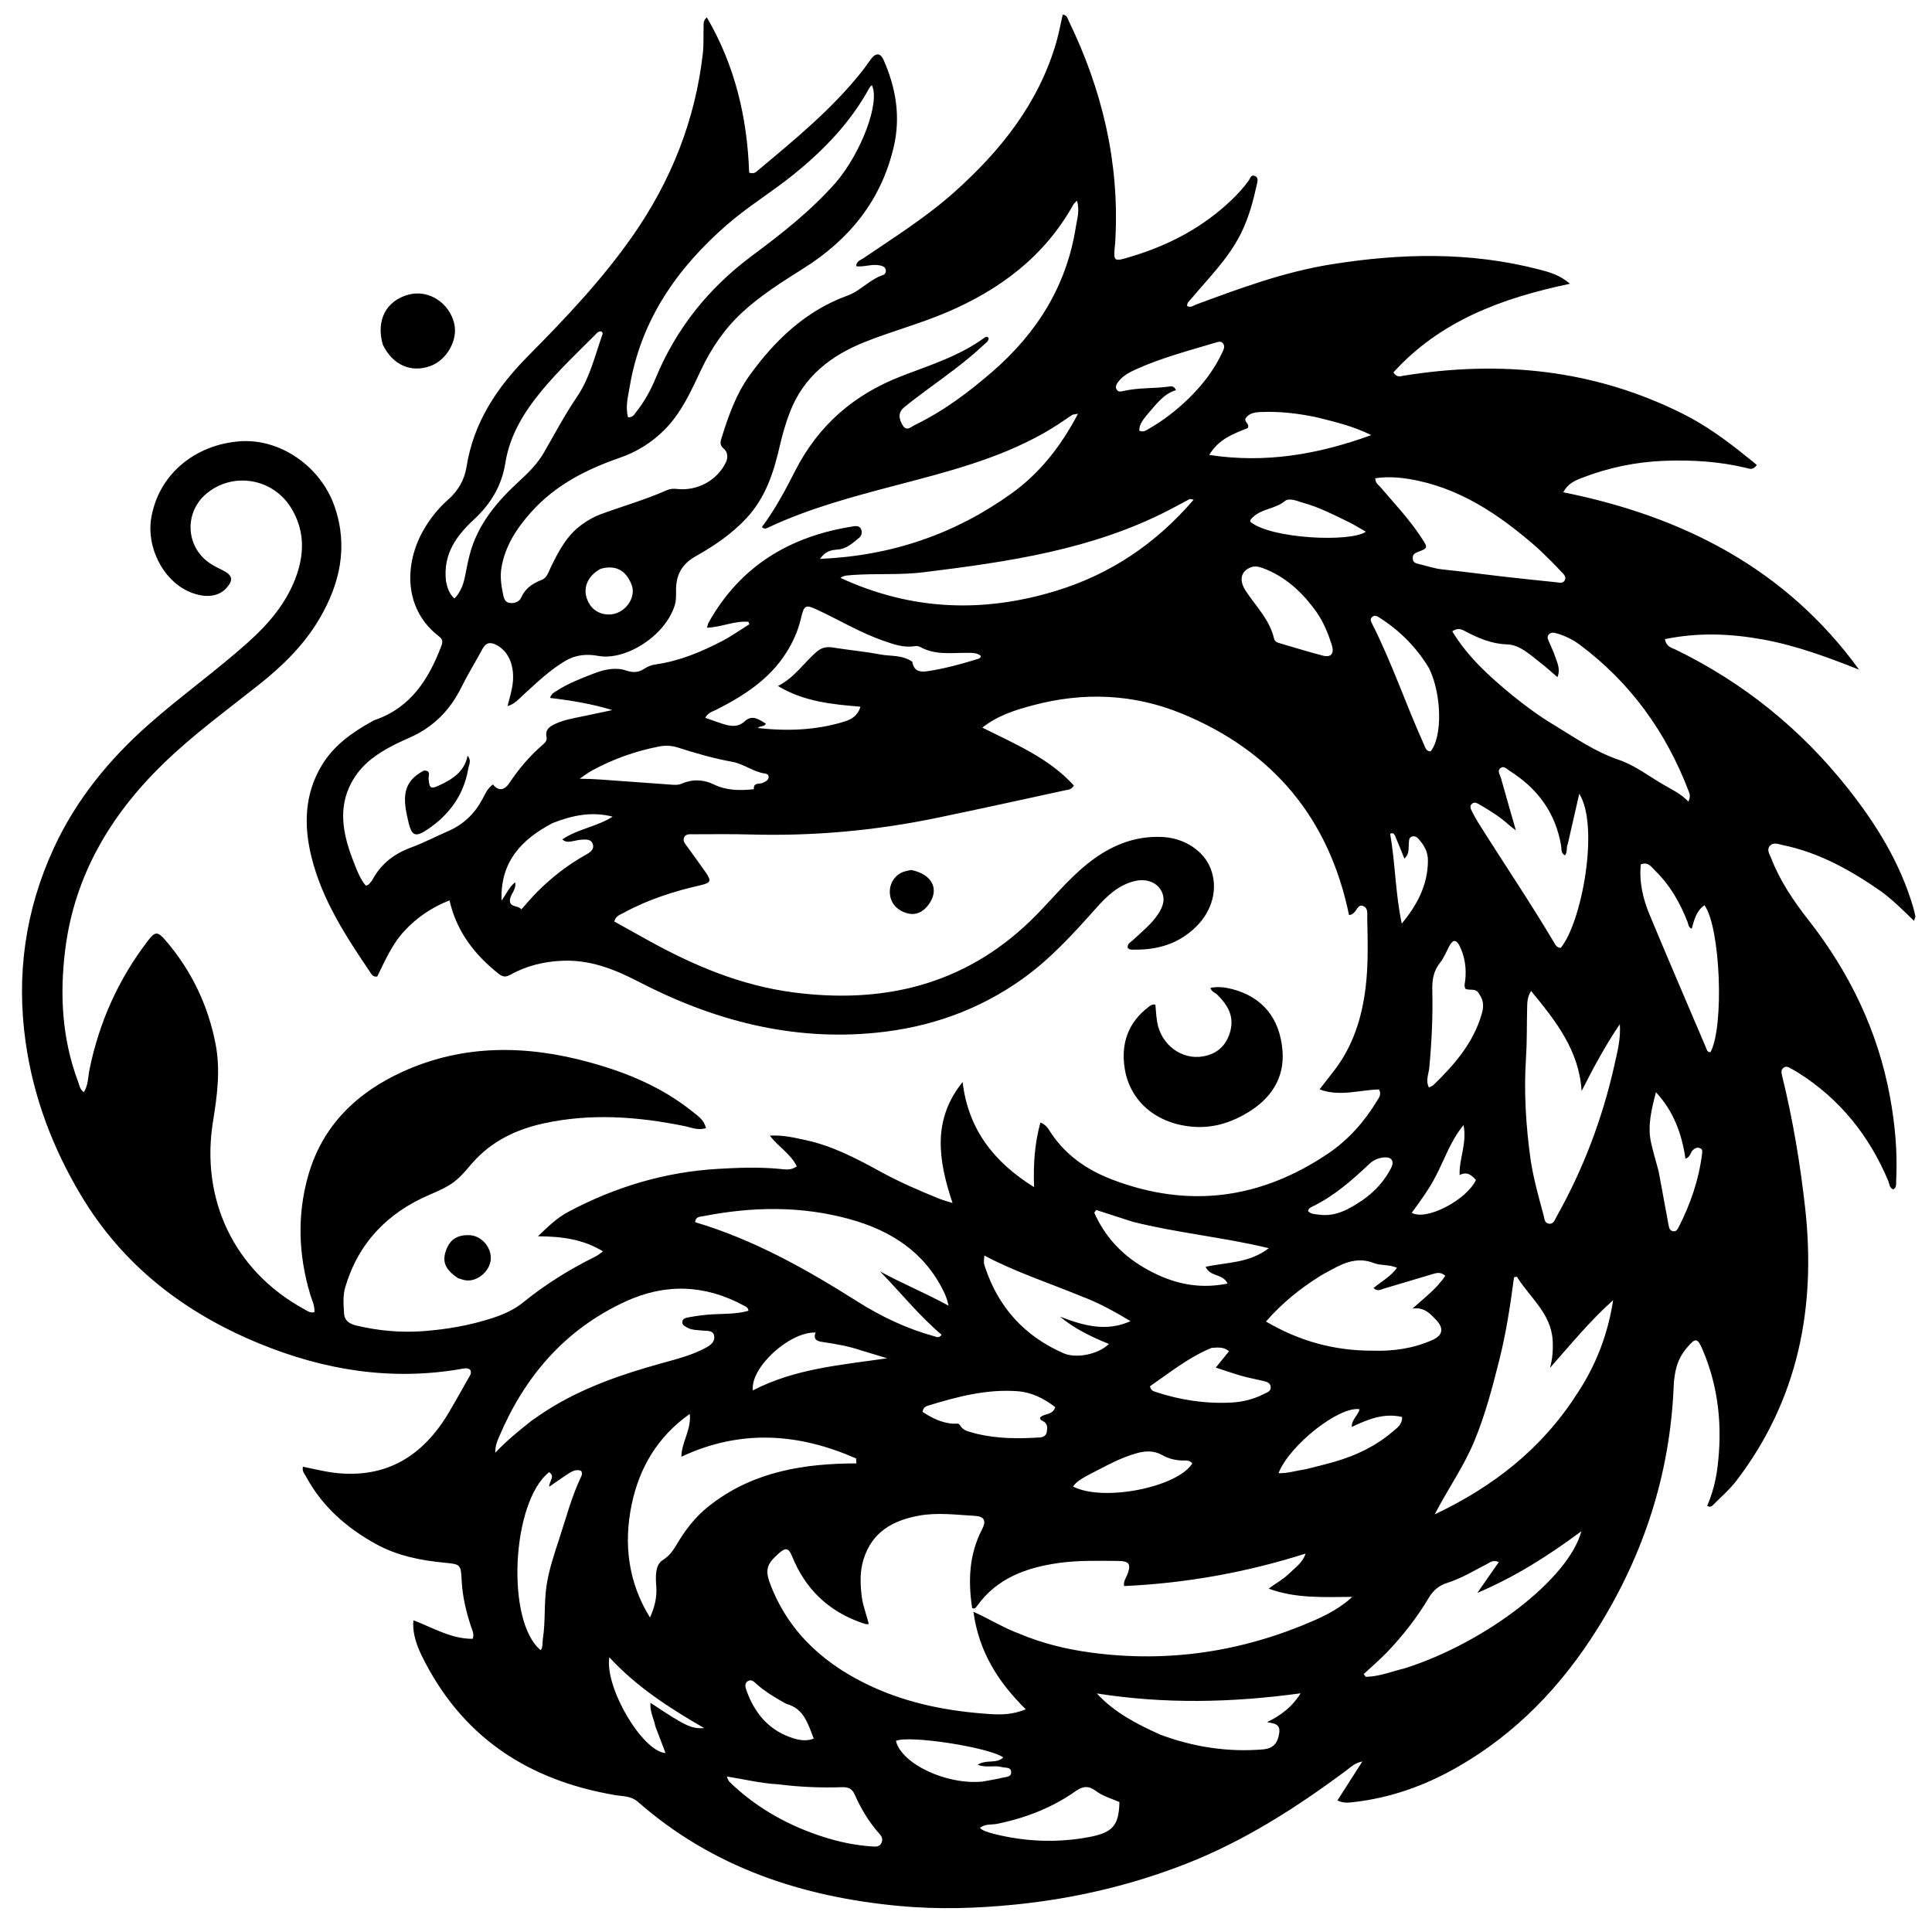 <svg version="1.1" id="Layer_1" xmlns="http://www.w3.org/2000/svg" xmlns:xlink="http://www.w3.org/1999/xlink" x="0px" y="0px"
	 width="100%" viewBox="0 0 1024 1024" enable-background="new 0 0 1024 1024" xml:space="preserve">
<path fill="#000000" opacity="1" stroke="none" 
	d="
M997.338,472.675 
	C981.103,461.315 964.316,451.941 945.008,447.928 
	C942.617,447.431 939.865,446.167 937.989,448.433 
	C936.246,450.538 937.996,452.871 938.822,454.998 
	C943.457,466.93 950.514,477.414 958.357,487.411 
	C980.215,515.273 995.276,546.291 1001.721,581.249 
	C1004.443,596.015 1005.785,610.927 1005.004,625.966 
	C1004.923,627.516 1005.35,629.358 1003.497,630.412 
	C1001.355,629.633 1001.486,627.469 1000.822,625.895 
	C990.684,601.894 975.151,582.414 952.957,568.476 
	C951.969,567.856 950.97,567.246 949.93,566.721 
	C948.481,565.99 946.978,564.679 945.325,565.91 
	C943.72,567.105 944.244,568.962 944.633,570.546 
	C950.262,593.501 954.157,616.782 956.764,640.237 
	C962.61,692.82 953.19,741.702 920.456,784.651 
	C916.801,789.446 912.22,793.36 908.005,797.62 
	C907.346,798.286 906.589,799.116 904.843,798.127 
	C907.619,791.727 909.392,784.904 910.28,777.87 
	C912.978,756.503 911.002,735.691 902.576,715.732 
	C899.61,708.705 898.597,708.96 893.836,714.647 
	C888.711,720.769 887.397,727.427 887.06,735.273 
	C885.081,781.332 871.263,823.853 846.905,862.899 
	C827.823,893.486 803.552,918.945 771.923,936.901 
	C754.924,946.552 736.857,952.97 717.381,955.157 
	C714.821,955.445 712.138,955.867 708.867,954.271 
	C713.154,947.569 717.286,941.109 722.083,933.609 
	C717.974,934.46 716.019,936.552 713.881,938.145 
	C687.338,957.921 659.614,975.726 628.649,987.845 
	C599.517,999.247 569.306,1006.315 538.144,1009.451 
	C517.703,1011.508 497.257,1012.116 476.818,1010.221 
	C425.23,1005.436 377.825,989.867 338.18,955.068 
	C334.457,951.799 330.177,952.14 326.056,951.443 
	C279.48,943.568 244.188,920.179 223.248,876.979 
	C219.904,870.079 218.556,863.742 219.128,858.793 
	C229.476,862.672 239.127,868.715 250.528,868.601 
	C251.494,865.901 250.258,863.955 249.604,861.964 
	C247.048,854.182 245.144,846.262 244.718,838.065 
	C244.25,829.046 244.201,829.101 235.431,828.249 
	C222.776,827.02 210.432,824.568 199.106,818.291 
	C183.617,809.705 170.762,798.446 162.248,782.687 
	C161.425,781.163 159.989,779.755 160.563,777.413 
	C166.249,778.514 171.848,779.982 177.541,780.638 
	C204.987,783.8 224.372,771.519 237.97,748.528 
	C241.446,742.651 244.761,736.68 248.125,730.738 
	C248.923,729.329 250.145,727.995 249.304,726.115 
	C247.88,724.759 246.145,725.271 244.581,725.544 
	C207.511,732.015 171.894,726.249 137.501,712.122 
	C97.927,695.868 65.336,670.947 43.031,633.719 
	C27.965,608.571 17.773,581.692 13.617,552.596 
	C8.491,516.709 13.407,482.178 28.589,449.354 
	C40.359,423.907 57.797,402.547 78.76,384.013 
	C95.743,368.999 114.243,355.828 131.158,340.725 
	C142.507,330.591 152.221,319.277 157.257,304.702 
	C161.462,292.532 161.276,280.547 154.264,269.152 
	C144.664,253.551 123.626,249.909 109.542,261.539 
	C97.563,271.43 98.292,289.688 111.085,298.435 
	C113.272,299.93 115.699,301.092 118.08,302.28 
	C123.323,304.897 123.84,307.46 119.901,311.788 
	C115.495,316.629 107.86,317.181 99.494,313.262 
	C85.964,306.924 77.71,289.675 80.109,274.851 
	C83.879,251.554 103.266,235.662 127.114,233.903 
	C148.508,232.325 170.049,247.208 177.396,268.621 
	C184.641,289.735 180.185,309.433 169.304,327.955 
	C161.29,341.597 150.141,352.623 137.788,362.455 
	C120.456,376.25 102.464,389.3 86.556,404.758 
	C58.665,431.862 39.542,463.938 34.593,503.102 
	C31.58,526.942 32.831,550.643 41.446,573.478 
	C42.128,575.286 42.327,577.398 44.416,578.899 
	C46.804,575.246 46.604,570.981 47.388,567.11 
	C52.507,541.86 62.749,518.996 78.436,498.555 
	C82.137,493.732 83.52,493.532 87.592,498.25 
	C101.382,514.232 110.245,532.622 114.263,553.356 
	C116.943,567.186 115.088,580.824 112.881,594.499 
	C106.325,635.107 123.533,673.341 161.319,693.942 
	C162.847,694.775 164.325,696.11 166.634,695.451 
	C166.933,692.039 165.299,689.034 164.374,685.928 
	C158.202,665.179 157.414,644.269 163.258,623.406 
	C170.761,596.618 189.159,579.006 213.655,567.917 
	C245.69,553.416 278.896,553.851 312.35,563.011 
	C332.136,568.429 350.792,576.155 366.958,589.108 
	C369.881,591.45 373.19,593.524 374.168,597.929 
	C370.017,599.276 366.404,597.576 362.823,596.848 
	C337.957,591.788 313.02,589.945 288.009,595.453 
	C273.569,598.632 260.615,604.828 250.587,616.147 
	C250.256,616.522 249.912,616.886 249.593,617.27 
	C241.576,626.928 238.56,628.563 227.436,633.352 
	C205.315,642.874 189.908,658.806 182.991,682.265 
	C181.65,686.811 182.082,691.525 182.366,696.171 
	C182.613,700.193 185.518,701.763 188.985,702.587 
	C200.736,705.379 212.671,706.443 224.687,705.51 
	C236.812,704.569 248.766,702.522 260.412,698.778 
	C266.514,696.817 272.286,694.358 277.268,690.31 
	C289.093,680.702 301.939,672.728 315.591,666.007 
	C316.74,665.441 317.732,664.555 319.614,663.252 
	C308.935,656.748 297.799,655.349 285.145,655.252 
	C290.678,649.85 295.45,645.354 301.321,642.238 
	C326.063,629.106 352.27,621.2 380.368,619.535 
	C391.373,618.883 402.302,618.496 413.29,619.541 
	C416.121,619.811 419.238,620.482 422.302,618.202 
	C419.244,611.708 412.827,608.167 408.022,601.902 
	C415.214,601.536 421.118,603.01 427.001,604.275 
	C441.352,607.36 454.151,614.143 466.894,621.121 
	C476.833,626.564 487.248,631.054 497.749,635.314 
	C499.701,636.106 501.766,636.621 504.865,637.61 
	C497.279,614.969 494.011,593.494 510.204,573.514 
	C513.163,598.427 526.601,615.826 548.085,629.216 
	C547.62,617.031 548.393,605.975 551.446,594.954 
	C554.827,596.338 555.867,598.759 557.221,600.763 
	C565.288,612.69 576.531,620.284 589.806,625.316 
	C630.276,640.657 668.272,635.438 703.869,611.433 
	C714.63,604.176 723.14,594.561 729.872,583.438 
	C730.871,581.787 732.333,580.156 730.918,577.441 
	C720.71,577.624 710.214,581.43 699.378,577.397 
	C701.973,574.063 704.486,570.848 706.984,567.621 
	C717.073,554.59 721.831,539.607 723.8,523.415 
	C725.297,511.105 724.908,498.819 724.667,486.505 
	C724.623,484.223 725.2,481.381 722.627,480.272 
	C719.872,479.085 719.274,482.258 717.787,483.588 
	C717.035,484.261 716.356,484.995 715.002,484.948 
	C704.444,433.742 674.695,398.088 626.449,378.245 
	C600.717,367.662 574.039,366.661 547.151,373.914 
	C538.07,376.363 529.047,379.079 520.638,385.651 
	C538.517,394.553 556.169,401.982 569.18,416.347 
	C567.725,418.741 565.826,418.596 564.316,418.925 
	C541.732,423.854 519.15,428.802 496.517,433.499 
	C463.962,440.254 431.057,443.226 397.797,442.296 
	C387.638,442.012 377.467,442.15 367.301,442.175 
	C365.544,442.179 363.41,441.859 362.537,444.027 
	C361.806,445.842 363.121,447.181 364.085,448.523 
	C367.389,453.123 370.773,457.667 374.007,462.316 
	C377.216,466.931 376.752,467.951 371.28,469.194 
	C357.096,472.416 343.334,476.824 330.515,483.837 
	C328.693,484.833 326.393,485.354 325.58,488.414 
	C331.406,491.655 337.314,494.943 343.222,498.228 
	C367.414,511.679 392.723,522.347 420.329,525.969 
	C467.806,532.198 510.688,522.283 546.134,488.078 
	C556.44,478.133 565.244,466.695 576.519,457.711 
	C588.093,448.491 600.829,442.914 616.02,443.612 
	C627.447,444.137 637.932,450.682 641.691,460.439 
	C645.736,470.937 642.537,482.681 634.092,491.048 
	C624.942,500.113 613.89,503.459 601.42,503.324 
	C600.157,503.31 598.726,503.662 597.7,502.331 
	C597.427,500.071 599.405,499.321 600.656,498.13 
	C605.235,493.77 610.296,489.862 613.813,484.502 
	C616.492,480.421 618.058,476.096 615.094,471.447 
	C612.551,467.459 607.364,465.673 601.799,466.91 
	C592.85,468.901 586.663,474.941 580.844,481.464 
	C568.855,494.902 556.77,508.244 542.004,518.785 
	C518.684,535.432 492.633,544.582 464.183,547.388 
	C419.215,551.824 377.683,540.693 338.125,520.155 
	C325.612,513.658 312.685,508.625 298.139,509.218 
	C288.293,509.619 279.013,511.875 270.453,516.649 
	C267.73,518.167 266.218,517.682 263.948,515.859 
	C251.406,505.784 241.97,493.675 238.253,477.211 
	C228.683,480.975 220.888,486.361 214.251,493.516 
	C207.7,500.578 204.018,509.391 199.94,517.581 
	C198.017,517.837 197.25,516.857 196.615,515.916 
	C183.54,496.556 170.667,477.074 165.015,453.944 
	C160.921,437.193 161.428,420.829 170.541,405.649 
	C176.814,395.202 186.452,388.324 196.912,382.514 
	C197.495,382.19 198.067,381.817 198.69,381.603 
	C217.647,375.095 227.154,360.113 233.856,342.554 
	C234.665,340.434 234.827,338.942 232.778,337.379 
	C213.858,322.947 214.2,298.979 224.39,281.07 
	C227.892,274.917 232.255,269.477 237.521,264.812 
	C242.858,260.085 246.18,254.371 247.293,247.33 
	C250.994,223.917 263.433,205.312 279.7,188.89 
	C299.651,168.748 319.154,148.224 335.425,124.889 
	C355.703,95.808 368.461,63.8 372.499,28.487 
	C373.065,23.54 372.78,18.498 372.922,13.501 
	C372.958,12.211 372.825,10.831 374.637,9.208 
	C389.697,34.954 396.09,62.704 397.065,91.494 
	C399.784,92.41 400.839,91.051 401.901,90.162 
	C421.449,73.791 441.218,57.643 457.135,37.468 
	C458.679,35.51 460.022,33.395 461.54,31.415 
	C464.314,27.797 466.653,27.895 468.495,32.133 
	C474.883,46.836 477.429,61.977 473.68,77.925 
	C466.997,106.348 450.102,127.013 425.785,142.309 
	C414.508,149.401 403.206,156.527 393.364,165.612 
	C383.937,174.314 376.898,184.743 371.44,196.34 
	C366.196,207.483 361.168,218.76 352.26,227.734 
	C345.42,234.624 337.496,239.52 328.347,242.688 
	C310.664,248.81 294.27,257.187 281.573,271.381 
	C273.953,279.899 267.739,289.245 265.774,300.923 
	C264.972,305.69 265.671,310.219 266.59,314.769 
	C267.001,316.805 267.51,319.272 270.229,319.594 
	C272.719,319.889 275.27,318.959 276.22,316.776 
	C278.407,311.751 282.328,309.221 287.143,307.328 
	C289.997,306.206 290.75,303.075 291.969,300.584 
	C296.167,292.01 300.509,283.61 308.619,277.879 
	C311.641,275.743 314.758,273.895 318.221,272.618 
	C329.919,268.304 341.955,264.92 353.377,259.843 
	C355.094,259.08 356.842,258.936 358.736,259.152 
	C369.587,260.388 380.254,254.621 384.847,244.821 
	C385.916,242.54 385.667,239.513 383.678,237.881 
	C381.251,235.888 381.819,234.08 382.554,231.746 
	C386.152,220.32 390.119,208.962 397.14,199.195 
	C410.629,180.429 426.933,164.764 449.155,156.682 
	C456.165,154.132 460.946,148.104 467.982,145.786 
	C469.119,145.412 469.765,144.236 469.445,142.914 
	C469.072,141.37 467.723,140.986 466.412,140.687 
	C462.275,139.744 458.207,141.618 453.836,141.122 
	C453.789,138.462 456.047,137.93 457.525,136.927 
	C473.933,125.8 490.782,115.222 505.612,101.998 
	C530.343,79.945 550.579,54.679 559.954,22.113 
	C560.643,19.718 561.162,17.273 561.72,14.842 
	C562.262,12.482 562.752,10.11 563.265,7.739 
	C565.567,8.009 565.807,9.756 566.404,10.985 
	C584.184,47.586 593.35,86.038 591.174,126.908 
	C591.139,127.573 591.109,128.24 591.043,128.903 
	C590.03,139.096 589.97,138.902 600.098,135.824 
	C619.861,129.816 637.644,120.42 652.66,106.073 
	C656.042,102.842 659.18,99.407 661.911,95.598 
	C662.698,94.501 662.979,92.414 665.094,93.241 
	C666.945,93.966 666.621,95.662 666.303,97.12 
	C664.276,106.4 661.882,115.522 657.54,124.103 
	C650.885,137.254 640.49,147.454 631.212,158.55 
	C630.385,159.539 629.172,160.324 629.166,162.147 
	C630.957,163.323 632.507,161.948 634.051,161.375 
	C657.467,152.691 680.867,144.053 705.715,140.087 
	C742.556,134.207 779.228,133.354 815.649,142.8 
	C821.047,144.2 826.553,145.634 832.133,150.398 
	C796.033,157.971 763.329,170.059 738.527,197.392 
	C740.419,200.273 742.203,199.415 743.988,199.127 
	C795.318,190.841 844.853,195.76 891.86,219.27 
	C904.009,225.346 914.906,233.262 925.402,241.791 
	C927.327,243.355 929.343,244.808 931.156,246.487 
	C928.974,249.398 927.188,248.415 925.759,248.068 
	C911.404,244.581 896.824,243.691 882.133,244.239 
	C867.041,244.801 852.434,247.879 838.351,253.327 
	C834.673,254.749 830.997,256.355 828.556,260.913 
	C892.209,273.738 946.542,301.476 985.347,354.923 
	C968.748,348.366 952.209,342.218 934.699,338.996 
	C917.302,335.795 899.993,335.118 882.436,338.765 
	C883.187,342.891 886.03,343.288 888.116,344.304 
	C924.246,361.89 954.678,386.567 979.561,418.04 
	C994.532,436.976 1007.097,457.32 1013.99,480.732 
	C1014.458,482.323 1014.853,483.942 1015.177,485.568 
	C1015.259,485.981 1014.94,486.474 1014.467,488.077 
	C1008.772,482.522 1003.525,477.307 997.338,472.675 
M186.147,453.424 
	C188.337,458.928 190.023,464.69 193.849,469.43 
	C194.664,469.084 195.234,469.011 195.523,468.687 
	C196.295,467.825 197.073,466.925 197.626,465.918 
	C202.181,457.617 209.113,452.408 217.959,449.16 
	C224.661,446.699 231.025,443.329 237.591,440.482 
	C245.722,436.957 251.638,431.198 255.776,423.396 
	C257.208,420.695 258.47,417.721 261.281,415.793 
	C264.672,420.081 267.901,418.108 269.892,415.121 
	C275.02,407.426 280.913,400.503 287.918,394.494 
	C289.088,393.491 290.055,392.266 289.681,390.595 
	C288.83,386.796 291.228,385.117 294.07,383.772 
	C298.634,381.612 303.575,380.76 308.468,379.75 
	C313.838,378.641 319.199,377.49 324.564,376.358 
	C313.674,373.046 302.784,371.256 291.579,369.923 
	C292.18,367.653 293.657,367.057 294.842,366.282 
	C301.154,362.157 308.241,359.477 315.162,356.802 
	C320.241,354.838 326.395,353.552 331.757,355.35 
	C335.614,356.643 338.456,356.487 341.513,354.426 
	C343.366,353.177 345.4,352.458 347.541,352.152 
	C360.094,350.36 371.609,345.565 382.723,339.781 
	C387.734,337.173 392.376,333.855 397.185,330.859 
	C397.013,330.433 396.841,330.007 396.67,329.581 
	C389.379,328.909 382.451,332.417 374.752,332.697 
	C375.122,331.367 375.178,330.695 375.476,330.159 
	C392.324,299.91 418.83,284.139 452.367,278.959 
	C453.836,278.732 455.516,278.683 456.318,280.336 
	C457.242,282.239 456.623,284.046 455.091,285.276 
	C451.744,287.965 448.605,290.961 443.858,291.285 
	C440.674,291.503 437.385,292.132 434.624,296.217 
	C472.61,294.599 506.127,283.052 536.059,261.592 
	C551.011,250.873 562.264,236.64 571.362,219.29 
	C569.388,219.689 568.671,219.64 568.206,219.959 
	C563.395,223.25 558.588,226.52 553.501,229.406 
	C528.854,243.39 501.704,250.179 474.63,257.301 
	C451.622,263.353 428.614,269.489 406.969,279.693 
	C406.057,280.123 405.164,280.615 403.824,279.338 
	C410.745,270.087 416.232,259.836 421.483,249.514 
	C433.713,225.475 452.511,209.192 477.52,199.467 
	C492.538,193.627 508.126,188.896 521.413,179.238 
	C522.125,178.72 523.072,177.941 524.012,179.147 
	C523.937,181.081 522.331,181.883 521.154,182.996 
	C512.046,191.603 501.847,198.831 491.793,206.245 
	C487.503,209.408 483.22,212.593 479.117,215.99 
	C475.746,218.78 476.514,222.28 478.471,225.466 
	C480.549,228.848 482.943,226.193 484.924,225.235 
	C500.043,217.921 513.351,207.95 525.985,196.997 
	C549.584,176.538 565.317,151.514 570.206,120.325 
	C570.875,116.058 572.404,111.581 570.817,106.335 
	C569.724,107.53 569.182,107.938 568.88,108.479 
	C553.573,135.904 530.018,153.546 501.617,165.611 
	C487.492,171.611 472.659,175.572 458.424,181.242 
	C440.33,188.45 426.03,199.561 418.732,218.278 
	C416.428,224.188 414.707,230.254 413.283,236.434 
	C410.083,250.329 405.801,263.674 395.748,274.526 
	C387.919,282.977 378.531,289.311 368.696,294.853 
	C361.194,299.08 358.24,304.962 358.319,313.066 
	C358.345,315.722 358.422,318.374 357.581,320.987 
	C352.256,337.538 331.171,350.271 317.135,347.646 
	C311.282,346.551 305.354,346.924 299.737,350.221 
	C291.435,355.095 284.653,361.689 277.63,368.066 
	C275.155,370.313 272.993,373.071 269.004,374.267 
	C269.898,370.685 270.795,367.687 271.383,364.63 
	C273.385,354.219 270.101,345.482 263.17,341.871 
	C259.933,340.184 257.618,340.446 255.779,343.854 
	C252.061,350.741 247.928,357.417 244.457,364.423 
	C238.605,376.234 229.994,385.064 217.996,390.565 
	C214.817,392.023 211.593,393.398 208.487,395 
	C200.258,399.245 192.739,404.362 187.671,412.418 
	C179.434,425.512 180.96,439.018 186.147,453.424 
M540.474,865.983 
	C552.669,871.12 565.365,874.174 578.486,875.93 
	C619.494,881.416 658.801,875.388 696.559,858.852 
	C703.764,855.697 710.764,851.932 716.722,846.387 
	C701.709,846.452 686.806,847.356 672.401,841.994 
	C676.243,839.186 680.192,837.059 683.379,833.911 
	C686.535,830.795 690.455,828.281 691.978,823.435 
	C660.495,833.432 628.534,839.154 595.808,840.647 
	C595.347,838.112 596.765,836.487 597.467,834.666 
	C599.644,829.019 598.604,827.369 592.497,827.332 
	C582.013,827.27 571.503,826.941 561.083,828.423 
	C543.95,830.859 528.41,836.42 517.804,851.279 
	C517.241,852.068 516.641,852.997 515.254,852.303 
	C513.099,837.99 513.572,823.987 520.461,810.692 
	C522.931,805.925 521.709,803.714 516.539,803.428 
	C506.755,802.888 496.988,801.532 487.154,803.31 
	C473.283,805.818 462.347,811.887 457.775,826.213 
	C455.651,832.87 455.903,839.637 456.778,846.464 
	C457.402,851.325 459.331,855.891 460.491,860.817 
	C459.466,860.817 459.12,860.888 458.818,860.803 
	C458.018,860.578 457.233,860.295 456.447,860.019 
	C438.905,853.849 426.769,842.073 419.812,824.851 
	C418.023,820.423 416.406,820.119 412.903,823.205 
	C406,829.283 405.254,832.186 408.829,841.096 
	C419.043,866.559 438.367,883.087 462.584,894.148 
	C482.29,903.149 503.411,907.125 524.984,908.505 
	C530.861,908.881 536.771,908.775 543.687,905.978 
	C528.951,891.429 518.805,875.38 515.935,854.257 
	C524.668,858.238 531.854,862.766 540.474,865.983 
M835.992,738.533 
	C845.978,723.49 852.257,707.036 854.997,689.109 
	C842.688,700.096 832.387,712.738 821.538,724.999 
	C822.9,720.044 823.213,715.32 822.949,710.497 
	C822.164,696.146 810.817,687.739 804.03,676.769 
	C803.958,676.653 803.425,676.823 802.474,676.931 
	C800.549,691.543 798.317,706.263 794.68,720.745 
	C791.032,735.274 787.246,749.707 781.517,763.606 
	C775.863,777.323 767.244,789.403 760.427,802.654 
	C791.243,788.058 817.176,768.031 835.992,738.533 
M801.221,368.252 
	C808.201,373.944 815.458,379.296 823.151,383.942 
	C834.436,390.757 845.164,398.379 857.997,402.72 
	C866.51,405.6 874.011,411.482 881.947,416.052 
	C886.416,418.626 891.078,420.867 894.89,424.874 
	C896.091,422.266 895.598,420.849 895.063,419.448 
	C883.075,388.05 864.206,361.752 837.135,341.593 
	C833.661,339.006 829.725,337.113 825.545,335.837 
	C823.933,335.345 822.177,334.866 820.867,336.307 
	C819.635,337.664 820.6,339.144 821.163,340.508 
	C822.177,342.97 823.418,345.357 824.225,347.883 
	C825.282,351.192 827.243,354.477 825.473,358.9 
	C822.165,356.083 819.393,353.512 816.405,351.221 
	C810.995,347.076 805.615,341.746 798.732,341.529 
	C790.634,341.273 783.917,338.374 777.111,334.845 
	C775.115,333.81 773.067,332.36 769.726,334.598 
	C777.743,347.918 788.928,358.109 801.221,368.252 
M378.044,796.481 
	C400.535,779.761 426.649,775.677 453.922,775.633 
	C453.858,774.752 453.794,773.871 453.73,772.99 
	C423.351,759.659 392.663,757.313 361.149,772.09 
	C361.208,764.374 366.564,757.608 365.581,749.431 
	C348.67,761.3 338.822,777.882 334.769,797.558 
	C330.474,818.407 332.96,838.664 344.5,857.299 
	C346.885,852.109 348.24,846.814 347.86,841.209 
	C347.504,835.964 347.011,829.544 351.298,826.865 
	C355.875,824.004 357.736,819.992 360.188,816.086 
	C364.851,808.659 370.34,802.068 378.044,796.481 
M281.644,753.081 
	C284.537,751.116 287.376,749.066 290.333,747.203 
	C308.856,735.531 329.267,728.508 350.205,722.676 
	C358.359,720.405 366.66,718.401 374.199,714.288 
	C376.67,712.94 378.983,711.161 378.551,708.194 
	C378.067,704.87 374.809,705.52 372.465,705.237 
	C369.662,704.9 366.765,705.092 364.202,703.631 
	C362.923,702.902 361.321,702.212 361.673,700.347 
	C361.969,698.777 363.545,698.483 364.8,698.248 
	C369.21,697.422 373.632,696.813 378.151,696.596 
	C384.34,696.297 390.648,696.461 396.703,694.746 
	C396.454,692.812 395.21,692.498 394.233,691.97 
	C373.645,680.847 352.731,680.038 331.419,689.879 
	C299.357,704.684 278.089,729.535 264.517,761.569 
	C263.569,763.807 262.5,766.067 262.498,769.999 
	C268.706,763.395 274.9,758.469 281.644,753.081 
M368.424,647.78 
	C399.387,656.987 427.21,672.6 454.306,689.742 
	C467.03,697.792 480.541,704.22 495.116,708.234 
	C496.274,708.553 497.543,709.452 499.087,707.48 
	C487.192,697.363 477.437,685.197 466.472,673.897 
	C478.092,680.267 490.292,685.198 502.759,692.045 
	C502.206,689.923 502.065,689.117 501.785,688.362 
	C501.323,687.116 500.828,685.874 500.249,684.678 
	C490.039,663.614 472.228,652.25 450.489,646.213 
	C424.793,639.077 398.84,639.505 372.856,644.58 
	C371.147,644.914 368.684,644.698 368.424,647.78 
M443.116,96.624 
	C456.645,80.706 466.602,53.972 462.091,45.136 
	C461.611,45.667 461.08,46.069 460.789,46.602 
	C450.881,64.731 436.933,79.245 420.996,92.185 
	C409.479,101.537 396.727,109.228 385.531,118.936 
	C359.026,141.917 339.784,169.433 333.787,204.761 
	C332.881,210.103 331.354,215.686 332.89,221.195 
	C335.614,221.283 336.268,219.489 337.25,218.264 
	C341.552,212.897 344.849,206.879 347.451,200.575 
	C358.341,174.194 375.461,152.815 398.287,135.783 
	C414.035,124.033 429.591,112.014 443.116,96.624 
M811.34,615.305 
	C812.883,625.005 815.503,634.45 818.091,643.903 
	C818.604,645.773 818.471,648.28 820.995,648.591 
	C823.495,648.899 824.13,646.412 825.056,644.765 
	C839.162,619.653 849.276,592.986 855.577,564.907 
	C857.187,557.734 859.132,550.533 858.537,542.827 
	C850.894,554.104 844.474,566.025 838.284,578.262 
	C836.949,556.718 824.619,541.166 811.483,525.204 
	C809.342,528.787 809.475,531.797 809.405,534.739 
	C809.201,543.396 809.374,552.076 808.809,560.708 
	C807.629,578.727 808.718,596.602 811.34,615.305 
M727.5,715.897 
	C738.449,716.235 749.064,714.739 759.161,710.256 
	C764.625,707.83 765.408,704.173 761.405,699.855 
	C758.042,696.228 754.731,692.602 748.633,693.578 
	C755.03,687.82 761.52,682.987 766.024,676.196 
	C763.498,673.842 761.078,674.761 758.707,675.466 
	C750.254,677.977 741.82,680.55 733.356,683.024 
	C731.796,683.48 730.083,684.706 728.015,682.695 
	C732.246,679.089 737.164,676.587 740.445,671.947 
	C736.047,670.053 731.803,670.892 728.093,669.43 
	C719.951,666.22 712.852,669.014 705.87,672.882 
	C703.685,674.092 701.438,675.205 699.331,676.538 
	C689.066,683.033 679.645,690.524 670.986,700.436 
	C688.589,710.754 706.802,715.901 727.5,715.897 
M451.491,304.777 
	C449.797,305.11 447.9,304.612 445.453,306.282 
	C483.31,323.759 521.313,324.929 559.886,313.111 
	C588.571,304.322 612.608,288.195 632.69,264.817 
	C631.153,264.59 630.768,264.401 630.543,264.519 
	C627.013,266.373 623.525,268.306 619.986,270.143 
	C578.995,291.424 534.222,297.794 489.231,303.345 
	C476.96,304.859 464.616,303.847 451.491,304.777 
M830.978,447.27 
	C830.024,449.123 830.953,451.52 829.457,453.357 
	C827.177,452.15 827.728,450.035 827.454,448.386 
	C824.533,430.827 814.939,417.874 800.095,408.541 
	C798.658,407.637 797.107,405.641 795.255,407.134 
	C793.435,408.6 795.024,410.573 795.485,412.227 
	C797.985,421.201 800.592,430.146 803.453,440.115 
	C801.73,438.779 800.793,438.149 799.969,437.396 
	C795.141,432.983 789.611,429.588 783.998,426.315 
	C782.849,425.644 781.537,424.928 780.283,425.94 
	C778.767,427.162 779.456,428.652 780.16,430.006 
	C781.158,431.924 782.143,433.859 783.29,435.689 
	C796.639,456.986 810.759,477.795 823.599,499.415 
	C824.419,500.796 825.191,502.429 827.233,502.365 
	C838.38,488.951 847.857,437.901 837.038,420.698 
	C834.965,429.802 833.066,438.138 830.978,447.27 
M822.596,297.896 
	C819.719,295.122 816.957,292.215 813.945,289.596 
	C794.236,272.46 773.013,258.109 746.497,253.838 
	C740.668,252.899 734.776,252.602 728.939,253.486 
	C728.933,256.144 730.602,256.959 731.645,258.18 
	C739.211,267.037 747.25,275.517 753.611,285.339 
	C756.92,290.448 756.832,290.519 751.348,292.622 
	C749.861,293.193 748.75,293.856 748.776,295.789 
	C748.802,297.716 749.798,298.411 751.428,298.788 
	C755.796,299.796 760.01,301.338 764.541,301.807 
	C774.956,302.884 785.337,304.292 795.741,305.484 
	C805.324,306.582 814.914,307.62 824.513,308.567 
	C826.215,308.735 828.507,309.532 829.448,307.391 
	C830.333,305.376 828.414,304.07 827.242,302.734 
	C825.926,301.233 824.477,299.85 822.596,297.896 
M483.521,350.71 
	C484.313,355.54 487.29,356.425 491.7,355.742 
	C500.772,354.335 509.588,351.974 518.323,349.248 
	C519.044,349.023 519.958,348.71 519.761,347.53 
	C517.796,345.998 515.474,346.038 513.128,346.016 
	C504.549,345.935 495.78,347.413 487.722,342.897 
	C486.916,342.445 485.74,342.335 484.804,342.487 
	C478.951,343.439 473.65,341.49 468.287,339.635 
	C456.115,335.425 445.098,328.767 433.495,323.353 
	C426.932,320.292 426.205,320.536 424.522,327.758 
	C422.989,334.332 420.303,340.341 416.696,346.008 
	C407.673,360.187 394.153,368.811 379.608,376.188 
	C377.636,377.188 375.264,377.66 373.83,380.454 
	C377.024,381.575 379.799,382.608 382.613,383.522 
	C386.764,384.87 390.887,385.783 394.623,382.371 
	C398.896,378.469 402.266,381.468 405.941,383.513 
	C405.001,385.498 402.974,384.464 401.665,385.866 
	C417.464,387.649 432.632,387.021 447.503,382.464 
	C451.353,381.284 454.627,379.34 456.078,374.569 
	C441.044,373.276 426.405,372.021 412.336,363.605 
	C421.475,358.925 426.235,350.981 433.094,345.247 
	C435.568,343.178 438.243,342.668 441.461,343.19 
	C449.827,344.547 458.3,345.297 466.615,346.888 
	C472.102,347.939 478.011,346.968 483.521,350.71 
M744.73,884.177 
	C787.606,870.538 831.52,836.672 838.146,811.604 
	C820.713,824.532 802.911,835.876 783.022,844.263 
	C786.788,838.853 790.555,833.443 794.387,827.941 
	C791.46,826.578 789.88,828.042 788.14,828.941 
	C781.191,832.531 774.465,836.653 766.961,839 
	C762.518,840.39 759.563,843.05 757.224,846.965 
	C750.966,857.44 743.499,867.039 735.039,875.82 
	C731.164,879.844 726.884,883.478 722.788,887.288 
	C723.136,887.772 723.485,888.257 723.833,888.741 
	C730.803,888.691 737.287,886.016 744.73,884.177 
M615.022,919.409 
	C632.557,925.961 650.664,928.753 669.33,927.227 
	C674.972,926.765 677.218,923.772 677.995,918.697 
	C678.783,913.557 675.218,913.525 671.573,912.776 
	C678.503,909.339 684.437,905.26 689.372,897.485 
	C652.43,902.545 616.915,903.167 581.328,897.559 
	C590.713,907.712 602.327,913.702 615.022,919.409 
M236.373,307.913 
	C237.021,311.348 237.999,314.617 240.85,317.237 
	C244.429,313.554 245.773,309.193 246.654,304.588 
	C247.308,301.163 247.982,297.735 248.844,294.359 
	C253.068,277.818 263.66,265.53 275.867,254.399 
	C280.697,249.995 285.129,245.354 288.421,239.645 
	C294.076,229.839 299.386,219.782 305.741,210.443 
	C312.759,200.132 315.364,188.259 319.445,176.884 
	C319.553,176.585 319.059,176.07 318.886,175.733 
	C317.338,175.323 316.573,176.348 315.782,177.14 
	C306.016,186.921 295.944,196.409 287.11,207.084 
	C277.748,218.397 270.173,230.657 267.834,245.437 
	C265.924,257.507 260.064,267.123 251.21,275.348 
	C242.067,283.842 234.773,293.427 236.373,307.913 
M869.659,458.146 
	C868.705,467.481 870.804,476.373 874.326,484.839 
	C884.095,508.325 894.171,531.685 904.131,555.092 
	C904.624,556.252 904.779,557.769 906.591,557.679 
	C913.952,544.085 911.886,491.586 903.419,479.781 
	C899.073,482.765 897.958,487.587 896.642,492.25 
	C894.772,491.445 894.935,489.936 894.471,488.746 
	C890.5,478.571 885.207,469.186 877.305,461.531 
	C875.352,459.639 873.696,456.567 869.659,458.146 
M572.715,686.891 
	C555.746,679.899 538.252,674.206 521.734,665.469 
	C521.34,669.474 521.374,669.462 522.224,671.985 
	C529.382,693.217 543.216,708.296 563.756,717.279 
	C570.219,720.106 581.906,718.014 587.761,712.338 
	C578.438,708.533 569.586,704.324 561.803,697.831 
	C574.1,702.568 586.329,706.096 599.208,700.229 
	C590.807,695.214 582.461,690.513 572.715,686.891 
M600.201,647.515 
	C593.819,645.45 587.436,643.384 581.054,641.319 
	C580.697,641.792 580.339,642.264 579.982,642.737 
	C585.383,654.962 594.041,664.534 605.64,671.465 
	C619.361,679.663 633.951,683.742 650.635,680.309 
	C648.063,674.875 641.528,676.935 638.993,671.438 
	C650.134,668.979 661.988,669.635 672.516,661.562 
	C648.021,655.665 624.127,653.57 600.201,647.515 
M299.047,782.507 
	C296.537,784.241 294.027,785.975 291.091,788.003 
	C291.086,784.943 294.428,782.515 291.038,780.283 
	C271.072,796.044 268.039,859.51 286.59,874.633 
	C287.876,872.863 287.383,870.791 287.693,868.861 
	C289.233,859.272 288.225,849.494 289.753,839.939 
	C291.114,831.426 293.883,823.29 296.581,815.063 
	C300.092,804.356 302.927,793.448 307.765,783.206 
	C308.252,782.176 308.869,781.106 308.038,779.619 
	C304.745,778.275 302.266,780.458 299.047,782.507 
M412.018,945.685 
	C403.065,945.179 394.345,943.028 385.321,941.593 
	C385.73,943.884 387.235,945.004 388.529,946.206 
	C402.439,959.125 418.711,967.956 436.707,973.69 
	C445.286,976.423 454.086,978.201 463.105,978.712 
	C464.84,978.811 466.404,978.595 467.228,976.674 
	C468.004,974.867 467.463,973.458 466.259,972.121 
	C460.63,965.871 456.364,958.735 452.979,951.091 
	C451.598,947.973 449.498,947.138 446.3,947.246 
	C435.142,947.624 424.004,947.19 412.018,945.685 
M698.31,221.277 
	C688.359,219.125 678.319,217.94 668.114,218.389 
	C664.84,218.533 661.844,219.095 660.096,221.874 
	C659.607,223.961 662.463,224.646 661.333,226.882 
	C653.964,229.871 646.041,232.532 640.909,241.13 
	C670.748,245.673 698.438,240.899 726.806,230.619 
	C717.16,225.84 708.101,223.759 698.31,221.277 
M399.559,418.29 
	C399.242,414.469 402.654,415.805 404.385,414.878 
	C405.722,414.162 407.248,413.738 407.381,411.937 
	C407.473,410.702 406.473,410.115 405.49,409.986 
	C399.277,409.168 394.326,404.909 388.206,403.793 
	C378.386,402.002 368.791,399.28 359.302,396.214 
	C356.029,395.156 352.763,395.012 349.463,395.638 
	C336.955,398.014 325.099,402.276 313.904,408.32 
	C311.571,409.579 309.465,411.257 307.255,412.741 
	C311.158,412.819 314.628,412.904 318.1,413.156 
	C330.53,414.059 342.96,414.969 355.391,415.85 
	C357.374,415.99 359.379,416.211 361.296,415.366 
	C366.992,412.854 372.882,413.131 378.226,415.72 
	C385.017,419.009 391.973,419.111 399.559,418.29 
M783.888,526.67 
	C782.313,523.473 778.77,525.205 776.69,524.062 
	C775.866,522.407 776.433,521.108 776.581,519.806 
	C777.313,513.368 776.472,507.175 773.604,501.329 
	C772.044,498.147 770.221,497.754 768.356,501.099 
	C766.653,504.152 765.426,507.568 763.274,510.25 
	C759.786,514.601 759.013,519.347 759.149,524.684 
	C759.501,538.501 758.819,552.282 757.533,566.056 
	C757.232,569.284 755.461,572.722 757.373,576.389 
	C758.341,575.877 759.177,575.646 759.723,575.116 
	C770.809,564.366 780.805,552.917 785.29,537.599 
	C786.4,533.806 786.639,530.522 783.888,526.67 
M517.672,759.946 
	C528.626,762.557 539.731,762.591 550.88,761.896 
	C552.902,761.769 554.474,761.051 554.835,758.847 
	C555.166,756.833 555.323,754.83 553.256,753.491 
	C552.455,752.972 551.337,752.765 551.191,751.454 
	C553.244,748.936 557.943,750.344 559.29,745.813 
	C553.359,741.245 546.871,737.918 539.149,737.359 
	C523.061,736.194 507.783,740.176 492.619,744.793 
	C491.125,745.248 489.272,745.601 489.011,748.356 
	C493.826,751.494 499.019,754.17 505.137,754.599 
	C506.447,754.691 508.133,754.091 508.839,755.392 
	C510.629,758.693 513.967,758.749 517.672,759.946 
M292.82,436.276 
	C276.578,444.847 265.072,456.584 265.837,477.315 
	C268.408,473.876 269.745,470.203 273.047,467.637 
	C273.725,471.4 270.893,473.557 270.369,476.357 
	C269.445,481.296 274.661,479.547 276.286,482.038 
	C279.307,478.681 281.852,475.591 284.669,472.773 
	C292.358,465.081 300.854,458.429 310.387,453.114 
	C312.504,451.933 315.14,450.359 314.188,447.425 
	C313.217,444.432 310.178,444.981 307.717,445.094 
	C306.402,445.154 305.111,445.618 303.795,445.805 
	C301.94,446.068 299.989,446.732 298.026,444.898 
	C306.418,439.236 316.506,438.149 324.699,432.843 
	C313.802,430.012 303.56,432.056 292.82,436.276 
M695.791,321.707 
	C688.76,312.551 680.318,305.222 669.344,301.114 
	C667.076,300.265 664.904,299.816 662.58,300.844 
	C657.457,303.111 656.7,307.781 660.344,313.299 
	C665.718,321.435 672.959,328.476 675.268,338.434 
	C675.62,339.95 676.782,340.491 678.126,340.879 
	C685.798,343.096 693.421,345.502 701.148,347.503 
	C705.521,348.636 707.3,346.37 705.881,341.876 
	C703.665,334.857 700.883,328.096 695.791,321.707 
M526.641,971.962 
	C543.496,976.197 560.512,976.881 577.563,973.614 
	C589.96,971.238 593.034,967.323 593.316,955.116 
	C589.095,953.275 584.487,952.023 580.755,949.202 
	C576.984,946.351 573.922,946.646 570.092,949.351 
	C557.551,958.207 543.505,963.595 528.484,966.674 
	C525.552,967.275 522.183,966.494 519.362,968.86 
	C521.383,970.653 523.684,971.077 526.641,971.962 
M607.654,220.186 
	C605.797,222.629 603.73,224.984 603.862,228.263 
	C606.045,229.269 607.407,228.122 608.816,227.318 
	C616.518,222.925 623.493,217.529 629.832,211.375 
	C637.275,204.148 643.586,196.02 647.972,186.531 
	C648.669,185.023 649.411,183.354 648.081,181.866 
	C647.039,180.701 645.573,181.192 644.323,181.57 
	C630.171,185.85 615.821,189.557 602.287,195.666 
	C598.649,197.308 595.054,199.135 592.609,202.492 
	C591.719,203.715 590.92,205.128 591.956,206.62 
	C592.902,207.982 594.338,207.49 595.62,207.198 
	C603.456,205.408 611.518,205.973 619.427,204.918 
	C620.609,204.761 622.12,204.27 623.285,206.798 
	C616.385,208.855 612.62,214.642 607.654,220.186 
M879.082,620.672 
	C880.837,630.14 882.605,639.605 884.336,649.078 
	C884.615,650.606 884.911,652.197 886.638,652.565 
	C888.485,652.959 889.225,651.432 889.91,650.076 
	C896.032,637.966 900.408,625.302 902.09,611.775 
	C902.263,610.381 902.53,609.046 900.841,608.472 
	C899.426,607.991 898.33,608.577 897.262,609.582 
	C895.886,610.877 895.904,613.376 893.318,614.108 
	C891.4,600.813 886.957,588.875 877.693,578.91 
	C875.402,587.797 873.129,596.428 875.058,605.399 
	C876.104,610.267 877.571,615.046 879.082,620.672 
M642.179,714.403 
	C629.967,719.399 619.884,727.612 609.476,734.775 
	C610.13,736.942 611.096,737.278 612.038,737.595 
	C625.084,741.981 638.496,744.048 652.241,743.412 
	C658.407,743.127 664.405,741.669 669.969,738.819 
	C671.563,738.003 673.691,737.407 673.5,735.149 
	C673.29,732.67 671.02,732.302 669.083,731.834 
	C665.37,730.938 661.602,730.246 657.933,729.202 
	C653.578,727.963 649.302,726.442 644.388,724.847 
	C647.118,721.478 649.249,718.849 651.42,716.17 
	C648.617,713.846 645.778,714.154 642.179,714.403 
M692.254,778.685 
	C697.398,777.351 702.582,776.153 707.678,774.655 
	C718.792,771.389 729.131,766.523 737.984,758.923 
	C740.241,756.986 743.232,755.308 743.148,751.033 
	C733.503,748.761 725.041,752.267 716.424,756.32 
	C716.46,752.119 719.9,750.153 720.583,746.925 
	C709.844,745.155 683.501,765.89 677.638,780.806 
	C682.421,780.979 686.866,779.492 692.254,778.685 
M757.405,354.14 
	C750.858,343.269 742.182,334.469 731.528,327.612 
	C730.304,326.824 728.897,325.751 727.415,326.882 
	C725.805,328.111 726.797,329.711 727.427,330.958 
	C737.858,351.606 745.215,373.569 754.727,394.608 
	C755.431,396.166 755.853,398.234 758.238,398.248 
	C764.544,390.692 764.269,368.081 757.405,354.14 
M520.751,944.28 
	C524.347,943.6 527.971,943.041 531.526,942.188 
	C533.312,941.759 536.119,941.894 535.939,939.148 
	C535.759,936.41 532.939,937.121 531.153,936.619 
	C527.135,935.487 522.775,937.145 518.182,935.366 
	C522.674,932.356 528.098,935.044 531.79,931.492 
	C524.131,926.037 481.597,919.53 474.864,922.722 
	C477.784,934.756 501.348,946.121 520.751,944.28 
M456.715,715.831 
	C450.07,713.565 443.191,712.333 436.273,711.333 
	C433.207,710.889 430.811,710.156 432.292,706.289 
	C418.569,705.717 397.623,724.75 399.023,736.945 
	C421.43,725.314 445.943,723.468 470.221,719.91 
	C465.971,718.64 461.72,717.369 456.715,715.831 
M576.457,781.979 
	C573.633,783.568 570.732,785.064 568.706,787.868 
	C584.494,796.149 623.912,788.406 631.947,775.665 
	C630.691,773.902 628.751,774.108 626.981,774.09 
	C623.066,774.051 619.393,773.161 616.003,771.232 
	C611.648,768.754 607.21,768.937 602.519,770.221 
	C593.436,772.708 585.393,777.427 576.457,781.979 
M690.152,266.337 
	C687.111,265.341 683.123,263.807 680.997,265.577 
	C675.912,269.811 668.817,269.538 664.094,274.095 
	C663.37,274.794 662.529,275.353 662.701,276.533 
	C673.318,285.567 715.699,287.587 723.927,281.833 
	C720.766,280.031 717.861,278.146 714.766,276.658 
	C706.987,272.919 699.346,268.829 690.152,266.337 
M347.332,914.95 
	C346.599,910.899 344.322,907.122 344.753,902.51 
	C363.316,914.864 366.505,916.406 373.217,915.911 
	C354.79,905.278 337.482,894.139 322.95,878.407 
	C320.438,894.391 340.409,928.259 352.759,929.176 
	C350.97,924.514 349.278,920.109 347.332,914.95 
M760.992,623.375 
	C757.46,630.291 752.82,636.519 748.248,642.821 
	C756.077,647.195 777.173,636.075 782.271,625.441 
	C780.028,622.894 777.643,620.718 773.615,622.821 
	C773.285,614.03 777.643,606.112 775.704,596.319 
	C768.622,605.009 765.751,614.296 760.992,623.375 
M739.292,442.72 
	C738.813,442.118 738.528,441.176 736.808,441.911 
	C739.562,457.526 739.566,473.655 742.967,489.529 
	C751.151,479.616 756.794,469.05 756.835,456.061 
	C756.85,451.473 754.83,448.105 752.086,444.895 
	C751.081,443.718 749.79,442.783 748.145,443.482 
	C746.661,444.114 746.84,445.58 746.705,446.921 
	C746.438,449.565 747.159,452.518 744.364,455.093 
	C742.675,450.903 741.143,447.102 739.292,442.72 
M722.421,635.939 
	C728.786,631.458 733.875,625.847 737.404,618.884 
	C739.072,615.595 737.62,613.207 733.939,613.431 
	C730.93,613.614 728.222,614.615 725.875,616.822 
	C716.662,625.484 707.214,633.865 695.679,639.454 
	C694.687,639.934 693.539,640.439 693.293,641.923 
	C694.888,643.623 697.117,643.516 699.197,643.798 
	C707.943,644.983 714.983,640.94 722.421,635.939 
M415.321,902.278 
	C410.361,899.525 405.561,896.55 401.245,892.817 
	C399.938,891.686 398.47,889.808 396.495,890.953 
	C394.269,892.243 395.144,894.603 395.79,896.37 
	C399.924,907.684 407,916.435 418.583,920.672 
	C422.472,922.094 426.715,923.232 431.307,921.52 
	C428.217,913.57 426.074,905.58 416.848,903.099 
	C416.535,903.015 416.26,902.79 415.321,902.278 
M318.222,301.528 
	C317.386,302.072 316.502,302.554 315.722,303.169 
	C309.909,307.751 308.729,314.325 312.594,320.421 
	C315.731,325.367 322.558,327.145 328.03,324.44 
	C333.7,321.637 336.74,315.162 334.794,310.031 
	C331.863,302.301 326.236,299.182 318.222,301.528 
z"/>
<path fill="#000000" opacity="1" stroke="none" 
	d="
M635.055,597.344 
	C614.682,596.821 599.257,584.917 596.185,566.739 
	C593.953,553.53 597.711,542.018 608.852,533.638 
	C609.763,532.953 610.667,532.142 612.375,532.472 
	C612.685,535.548 612.801,538.775 613.364,541.922 
	C615.484,553.789 626.273,561.818 637.503,559.935 
	C645.415,558.607 650.294,553.784 652.194,546.149 
	C654.154,538.275 650.421,532.322 645.038,527.078 
	C643.999,526.067 642.263,525.843 641.577,523.584 
	C645.586,522.785 649.496,523.296 653.146,524.253 
	C668.85,528.369 678.415,539.41 679.761,557.055 
	C680.855,571.399 673.679,582.201 661.458,589.596 
	C653.494,594.415 644.983,597.483 635.055,597.344 
z"/>
<path fill="#000000" opacity="1" stroke="none" 
	d="
M202.881,182.642 
	C199.188,169.699 204.707,159.299 216.606,156.145 
	C227.093,153.365 238.135,160.394 240.761,171.522 
	C242.809,180.199 236.842,190.818 228.136,193.988 
	C217.842,197.738 208.091,193.484 202.881,182.642 
z"/>
<path fill="#000000" opacity="1" stroke="none" 
	d="
M242.832,677.484 
	C236.15,673.059 234.359,669.038 236.222,663.25 
	C238.208,657.076 242.328,654.328 249.064,654.685 
	C255.29,655.014 260.65,661.284 260.103,667.596 
	C259.564,673.822 253.061,679.339 247.01,678.622 
	C245.713,678.468 244.454,677.983 242.832,677.484 
z"/>
<path fill="#000000" opacity="1" stroke="none" 
	d="
M482.937,461.092 
	C494.248,463.441 498.073,471.398 492.189,479.453 
	C489.22,483.519 485.183,485.392 480.453,483.946 
	C476.021,482.591 472.558,479.549 471.771,474.584 
	C470.963,469.488 473.403,464.7 477.82,462.512 
	C479.275,461.792 480.962,461.538 482.937,461.092 
z"/>
<path fill="#000000" opacity="1" stroke="none" 
	d="
M224.737,408.395 
	C228.621,408.425 227.034,411.137 227.161,412.742 
	C227.569,417.881 228.323,418.388 232.857,416.247 
	C239.77,412.982 246.091,409.159 247.852,400.525 
	C250.045,403.167 248.531,405.365 248.194,407.367 
	C245.816,421.513 237.943,432.113 226.183,439.887 
	C220.413,443.703 218.302,443.106 216.638,436.355 
	C213.516,423.684 212.658,414.622 224.737,408.395 
z"/>
</svg>
